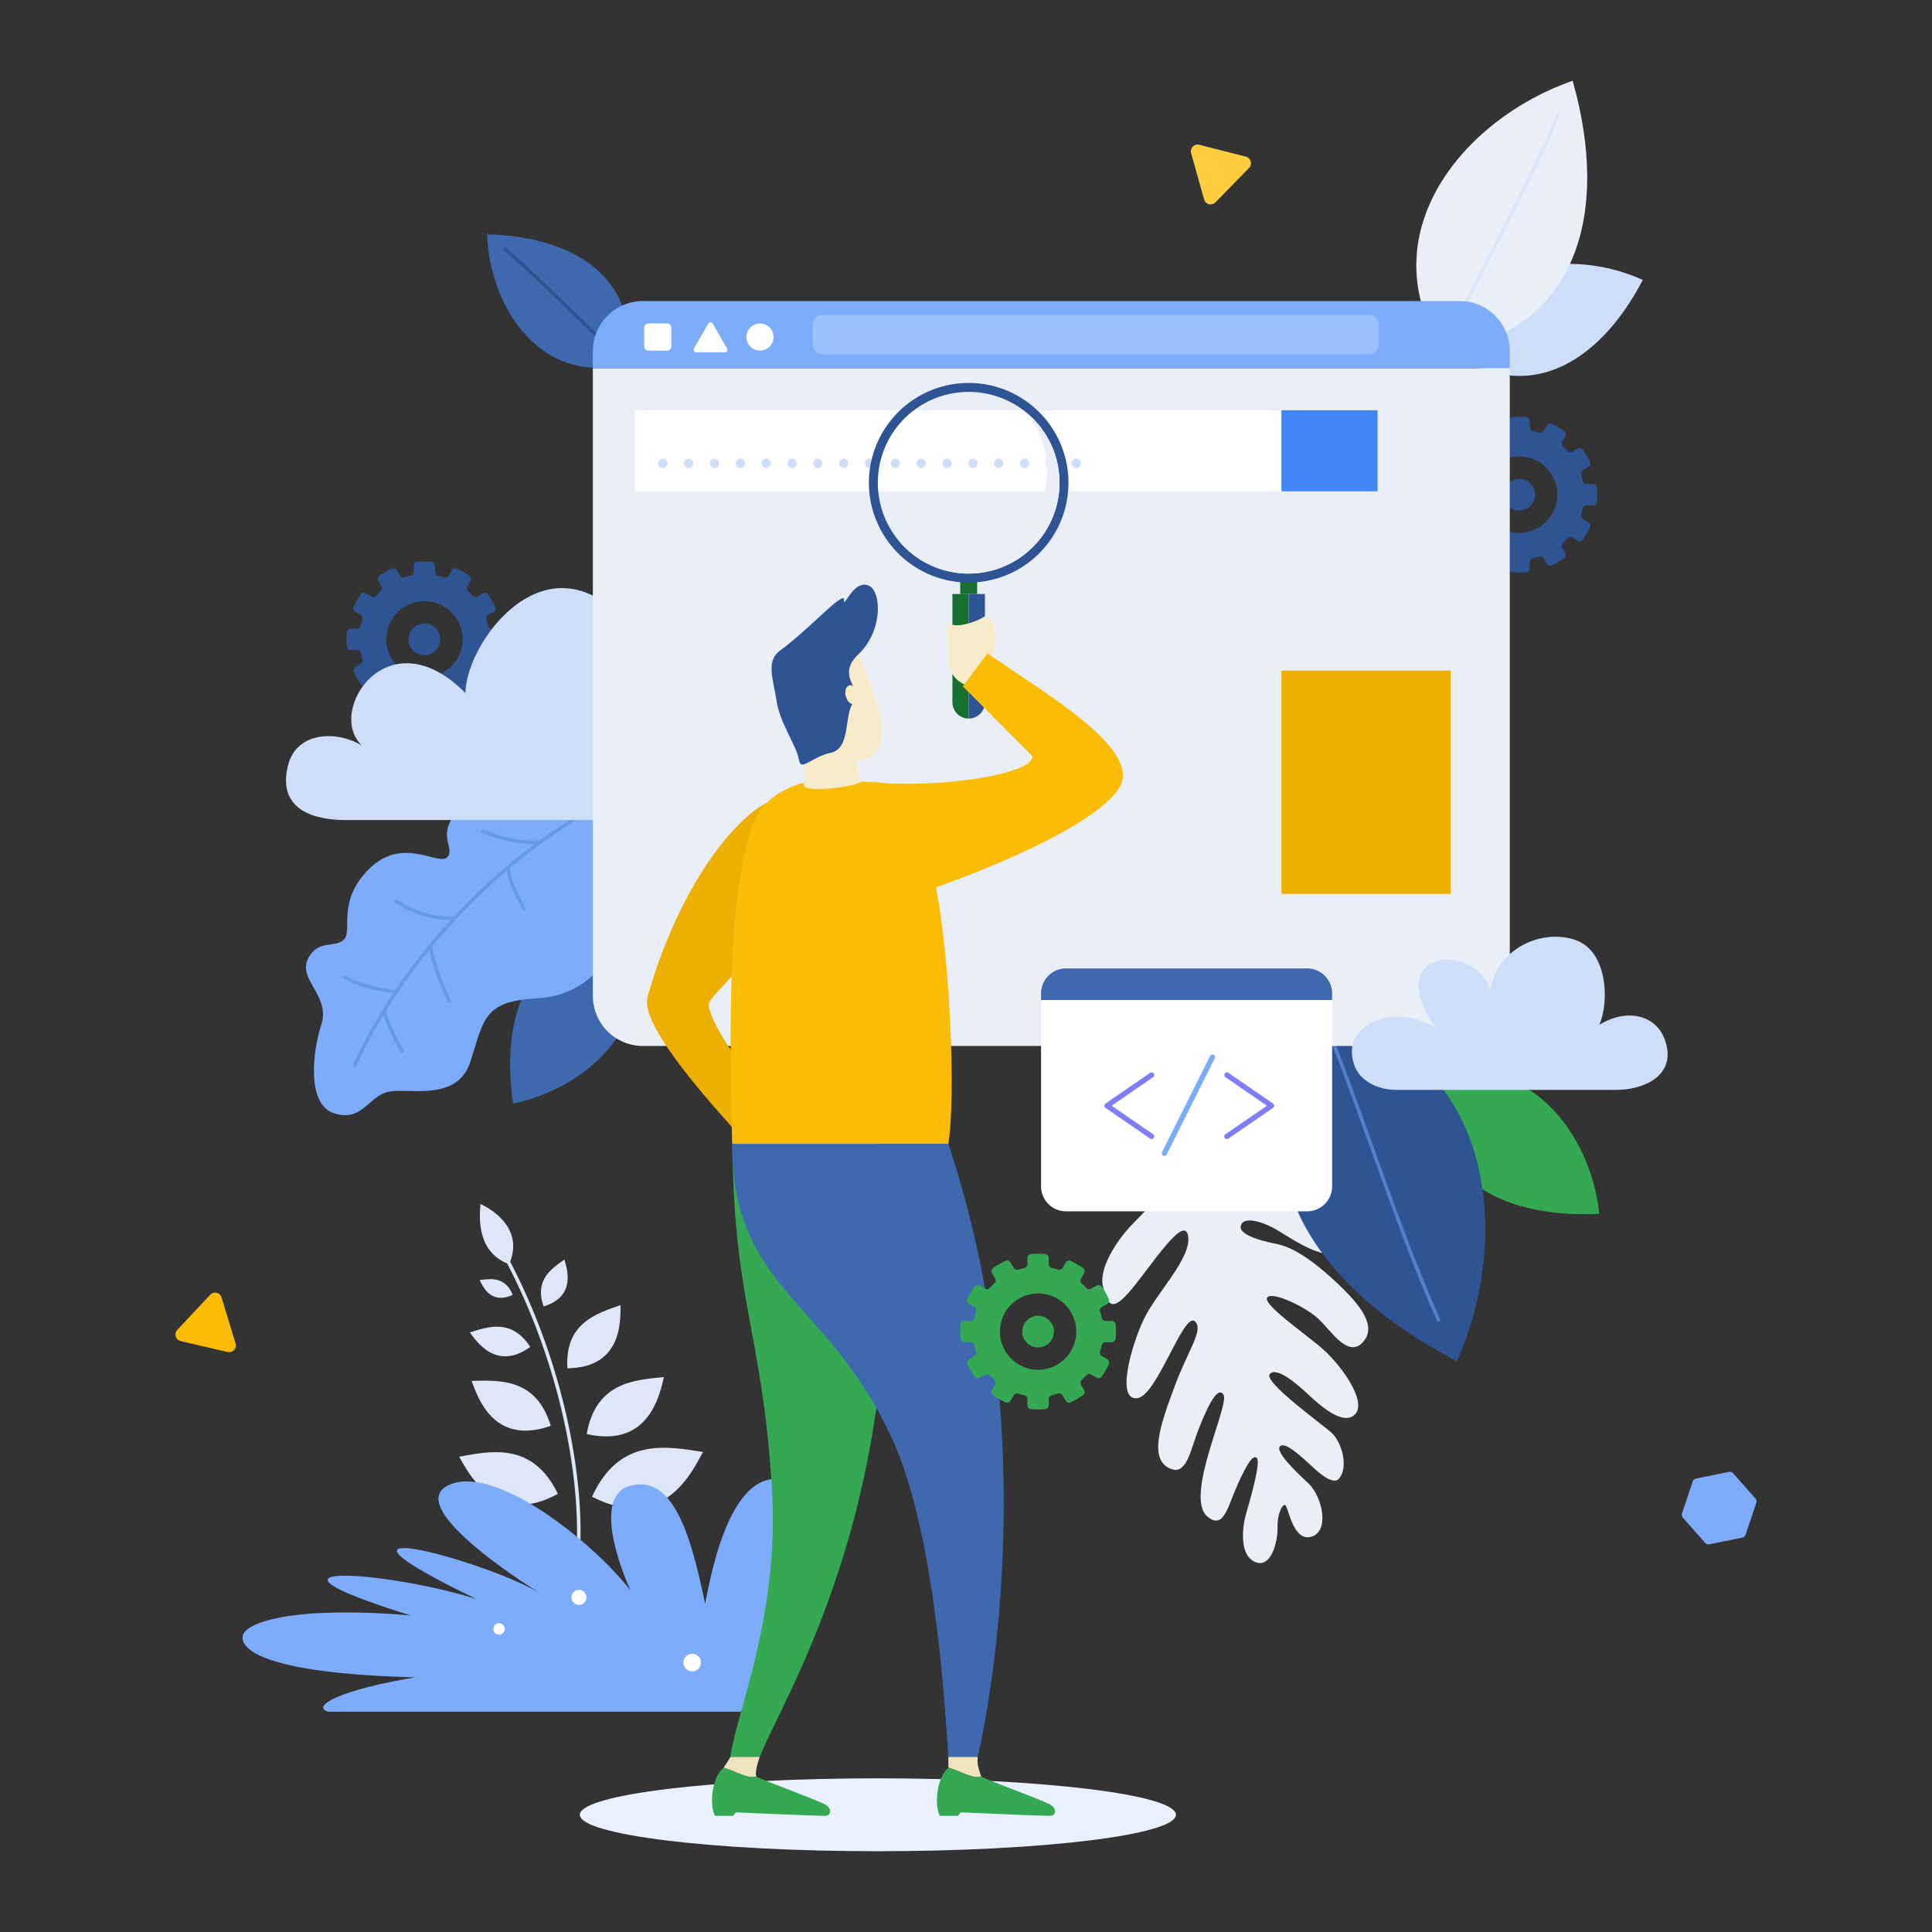 <svg id="SvgjsSvg1333" width="550" height="550" xmlns="http://www.w3.org/2000/svg" version="1.1" xmlns:xlink="http://www.w3.org/1999/xlink" xmlns:svgjs="http://svgjs.com/svgjs"><rect width="100%" height="100%" fill="#333333" stroke="none"/><defs id="SvgjsDefs1334"></defs><g id="SvgjsG1335"><svg xmlns="http://www.w3.org/2000/svg" viewBox="0 0 1100 1100" width="550" height="550"><g data-name="Secondary shapes" fill="#ea4335" class="color000 svgShape"><path fill="#e9f1ff" d="M330.136,1033.256c0-11.465,75.978-20.758,169.698-20.758,93.722,0,169.699,9.293,169.699,20.758,0,11.466-75.977,20.757-169.699,20.757C406.114,1054.012,330.136,1044.722,330.136,1033.256Z" class="colore9efff svgShape"></path><path fill="#34a853" d="M815.627,615.389c-4.662,51.072,34.63,78.624,94.961,75.728C905.584,644.181,868.383,596.406,815.627,615.389Z" class="color20196f svgShape"></path><path fill="#e9eef7" d="M685.153,608.366c-7.789-.605-57.44,53.662-47.682,63.837,7.597,7.924,16.175.041,19.064-3.064,4.552-4.894,14.726-17.379,17.815-13.438,5.591,7.13-24.18,35.423-31.006,42.762-6.825,7.34-18.089,23.449-15.319,34.187,2.772,10.736,5.129,14.774,16.361,1.267,11.236-13.507,30.042-42.869,32.069-30.191,2.028,12.678-17.872,32.073-25.194,47.375-7.322,15.301-16.068,46.916-3.504,44.913,11.234-1.792,26.198-49.599,32.613-43.636,5.13,4.771-3.862,16.152-11.638,37.085-7.776,20.934-14.904,40.772-2.89,46.538,9.648,4.631,11.797-9.825,16.133-21.058,4.337-11.235,10.968-26.65,14.632-20.874,3.664,5.776-22.848,58.655-8.934,69.609,9.206,7.246,11.272-5.835,17.054-18.622,5.781-12.786,8.766-16.853,10.904-14.864,2.136,1.988-2.861,20.504-5.872,30.601-3.015,10.095-3.885,25.606,5.426,28.739,9.311,3.133,12.465-13.546,12.203-19.977-.264-6.431,2.22-12.674,4.135-12.734,1.917-.061,4.294,21.101,15,18.162,10.707-2.938,6.461-22.947-1.663-30.501-8.12-7.555-18.829-18.044-16.074-21.006,2.757-2.965,12.161,5.783,19.572,12.674,7.41,6.893,11.931,7.937,13.768,5.962,6.125-6.585,1.647-21.106-3.768-26.142-5.413-5.038-39.44-29.316-35.371-33.691,4.069-4.375,15.873,6.078,21.858,11.645,5.985,5.565,19.95,18.555,26.775,11.217,6.826-7.339-8.306-28.787-20.363-38.684-12.055-9.898-32.8-24.455-29.649-27.842,3.15-3.387,21.744,5.483,29.01,12.243,7.268,6.759,16.821,22.49,25.223,13.457,8.4-9.033-.988-21.188-15.256-34.459-5.962-5.546-20.859-19.123-33.523-21.555-14.42-2.77-21.153-6.515-20.672-9.9.956-6.744,13.326-2.609,21.476,2.34,8.153,4.95,32.557,21.858,38.02,7.986,5.46-13.872-17.642-22.465-26.595-26.841-8.949-4.378-41.817-17.046-39.095-24.257,2.717-7.21,18.259,4.086,23.452,7.074,5.194,2.987,17.916,5.74,17.685.13C741.105,659.221,699.048,609.443,685.153,608.366Z" class="colore9edf7 svgShape"></path><path fill="#dde7f8" d="M289.892,719.832c-17.328-6.519-17.26-23.989-16.348-34.33C278.692,687.897,298.961,698.816,289.892,719.832Z" class="colordde2f8 svgShape"></path><path fill="none" stroke="#dde7f8" stroke-linecap="round" stroke-linejoin="round" stroke-width="2" d="M329.449,877.917c1.272-38.527-9.313-101.241-40.672-160.703" class="colorStrokedde2f8 svgStroke"></path><path fill="#dde7f8" d="M337.089 852.187c15.478-34.033 42.428-28.729 63.145-25.496C394.709 836.748 378.208 873.301 337.089 852.187zM334.022 816.491c5.239-29.555 27.253-30.812 44.005-32.435C375.74 792.976 370.212 824.693 334.022 816.491zM323.044 779.057c-1.569-25.748 16.572-31.227 30.245-35.955C353.171 751.014 354.933 778.629 323.044 779.057zM309.528 743.835c-5.396-15.096 4.486-21.509 11.827-26.697C322.655 721.881 328.488 738.059 309.528 743.835zM317.646 850.555c-14.369-29.697-38.03-24.45-56.237-21.165C266.495 838.146 281.816 870.042 317.646 850.555zM313.585 811.795c-8.257-27.233-29.123-25.94-45.08-25.586C271.663 794.351 280.436 823.592 313.585 811.795zM301.92 766.907c-10.569-16.322-24.026-11.527-34.432-8.277C271.098 763.376 282.383 780.916 301.92 766.907zM291.931 737.214c-4.309-10.479-12.529-9.169-18.838-8.42C274.655 731.899 279.242 743.151 291.931 737.214z" class="colordde2f8 svgShape"></path><path fill="#7dacfb" d="M421.653,974.562c20.165-13.245,69.856-110.877,30.791-129.8-37.028-17.933-48.773,58.435-50.979,68.354-7.716-37.475-17.815-73.847-42.525-67.233-24.709,6.612,0,59.519,0,59.519-22.504-28.657-78.589-72.763-104.117-59.524-25.529,13.239,51.854,60.724,51.854,60.724-35.164-19.948-140.253-46.807-35.302,3.894-48.05-15.542-141.757-23.169-37.592,9.252-62.696-5.444-94.517,3.092-95.619,11.911-1.102,8.818,17.287,21.292,98.31,23.341-40.018,6.613-60.091,15.976-49.779,19.562Z" class="color807dfb svgShape"></path><path fill="#ffffff" d="M287.389,927.44a3.253,3.253,0,1,0-3.254,3.253A3.254,3.254,0,0,0,287.389,927.44Z" class="colorfff svgShape"></path><circle cx="394.115" cy="946.595" r="5.01" fill="#ffffff" class="colorfff svgShape"></circle><path fill="#ffffff" d="M333.908,909.485a4.276,4.276,0,1,0-4.276,4.277A4.276,4.276,0,0,0,333.908,909.485Z" class="colorfff svgShape"></path><path fill="#2e5494" d="M753.175,579.834c-51.102,72.245-16.235,147.352,76.363,195.159C862.624,700.575,848.357,597.082,753.175,579.834Z" class="color362e94 svgShape"></path><path fill="none" stroke="#5280cc" stroke-linecap="round" stroke-linejoin="round" stroke-width="2" d="M753.175,579.834c15.52,33.82,42.49,120.123,65.889,171.699" class="colorStroke5652cc svgStroke"></path><path fill="#cedef8" d="M827.561,200.838c39.658,28.392,81.162,9.413,107.81-41.477C894.457,140.888,837.367,148.425,827.561,200.838Z" class="colorced3f8 svgShape"></path><path fill="#e9eef7" d="M821.702,200.063c71.457-9.772,96.778-72.331,73.716-154.075C832.693,67.697,779.003,133.787,821.702,200.063Z" class="colore9edf7 svgShape"></path><path fill="none" stroke="#dde7f8" stroke-linecap="round" stroke-linejoin="round" stroke-width="2" d="M821.702,200.063c11.503-28.062,47.885-92.148,65.577-134.783" class="colorStrokedde2f8 svgStroke"></path><path fill="#3e69af" d="M355.002 531.377c-48.773.332-71.2 40.078-62.855 96.915C336.107 619.194 377.869 579.546 355.002 531.377zM356.928 206.928c7.442-45.138-25.742-72.186-79.602-73.496C278.754 175.511 308.772 220.415 356.928 206.928z" class="color423eaf svgShape"></path><path fill="none" stroke="#2e5494" stroke-linecap="round" stroke-linejoin="round" stroke-width="2" d="M356.928,206.928c-14.857-12.219-46.897-46.257-69.431-64.955" class="colorStroke362e94 svgStroke"></path><path fill="#7dacfb" d="M346.468,455.893c-12.378-11.855-52.513-30.586-78.377-2.702-11.706,12.619-14.058,16.625-13.545,23.54.332,4.503,2.862,8.093.264,11.171-4.752,5.626-25.213-12.2-44.365,6.56-19.153,18.762-9.419,35.524-14.65,40.532-5.231,5.01-14.993-.448-20.542,11.155-5.549,11.603,12.879,21.018,7.756,36.904-5.327,16.525-8.227,45.836,7.123,50.786,15.349,4.95,18.848-8.009,29.33-11.786,10.483-3.776,40.519,6.768,48.391-17.646,7.822-24.261,7.245-34.376,38.517-36.067,31.271-1.693,47.398-29.28,45.37-44.712-2.03-15.431,5.753-11.189,9.801-3.073,4.048,8.115,11.231-3.999,10.375-15.357C371.06,493.838,362.004,470.773,346.468,455.893Z" class="color807dfb svgShape"></path><path fill="none" stroke="#6798e9" stroke-linecap="round" stroke-linejoin="round" stroke-width="2" d="M353.966 451.556c-74.342 36.12-127.481 101.069-152.034 155.148M225.62 564.685c-4.001-.122-20.723-2.915-29.174-8.239M218.705 575.403c1.192 6.153 7.898 19.6 10.388 23.088M259.044 522.648c-6.047.313-18.246.304-33.406-9.433M245.249 538.397c-.223 5.774 6.723 23.83 10.495 31.397M289.391 493.757c.334 8.49 5.815 17.415 8.972 23.743M307.944 479.241c-7.952 1.495-22.936-1.432-33.123-6.101" class="colorStroke6b67e9 svgStroke"></path><path fill="#2e5494" d="M823.087,275.57a2.257,2.257,0,0,0-2.253,2.042q-.18,1.99-.183,4.027,0,2.036.183,4.026a2.257,2.257,0,0,0,2.253,2.042h3.479a2.266,2.266,0,0,1,2.21,1.8q.377,1.746.914,3.427a2.266,2.266,0,0,1-1.015,2.661l-3.016,1.741a2.258,2.258,0,0,0-.928,2.897,44.297,44.297,0,0,0,4.031,6.971,2.258,2.258,0,0,0,2.971.64l3.015-1.74a2.265,2.265,0,0,1,2.811.451q1.195,1.314,2.51,2.51a2.267,2.267,0,0,1,.451,2.812l-1.74,3.014a2.258,2.258,0,0,0,.64,2.971,44.302,44.302,0,0,0,6.971,4.031,2.259,2.259,0,0,0,2.897-.929l1.741-3.016a2.266,2.266,0,0,1,2.661-1.014q1.68.537,3.427.914a2.266,2.266,0,0,1,1.8,2.21v3.48a2.257,2.257,0,0,0,2.042,2.253q1.99.18,4.027.183,2.036,0,4.026-.183a2.257,2.257,0,0,0,2.042-2.253v-3.48a2.266,2.266,0,0,1,1.8-2.21q1.746-.377,3.427-.914a2.266,2.266,0,0,1,2.661,1.014l1.741,3.016a2.259,2.259,0,0,0,2.898.929,44.314,44.314,0,0,0,6.971-4.031,2.258,2.258,0,0,0,.64-2.971l-1.74-3.014a2.265,2.265,0,0,1,.451-2.812q1.314-1.194,2.51-2.51a2.266,2.266,0,0,1,2.812-.451l3.014,1.74a2.258,2.258,0,0,0,2.971-.64,44.297,44.297,0,0,0,4.032-6.971,2.259,2.259,0,0,0-.929-2.897l-3.016-1.741a2.267,2.267,0,0,1-1.015-2.661q.537-1.68.915-3.427a2.266,2.266,0,0,1,2.21-1.8h3.48a2.257,2.257,0,0,0,2.252-2.042q.181-1.989.183-4.026,0-2.036-.183-4.027a2.257,2.257,0,0,0-2.252-2.042H903.409a2.266,2.266,0,0,1-2.21-1.8q-.377-1.745-.915-3.427a2.267,2.267,0,0,1,1.015-2.661l3.016-1.741a2.259,2.259,0,0,0,.929-2.897,44.264,44.264,0,0,0-4.032-6.971,2.258,2.258,0,0,0-2.971-.641l-3.014,1.741a2.267,2.267,0,0,1-2.812-.452q-1.194-1.314-2.51-2.51a2.265,2.265,0,0,1-.451-2.812l1.74-3.015a2.258,2.258,0,0,0-.64-2.971,44.316,44.316,0,0,0-6.971-4.032,2.259,2.259,0,0,0-2.898.929l-1.741,3.015a2.266,2.266,0,0,1-2.661,1.015q-1.68-.537-3.427-.915a2.266,2.266,0,0,1-1.8-2.21v-3.479a2.257,2.257,0,0,0-2.042-2.253q-1.989-.18-4.026-.183-2.036,0-4.027.183a2.257,2.257,0,0,0-2.042,2.253v3.479a2.266,2.266,0,0,1-1.8,2.21q-1.745.377-3.427.915a2.266,2.266,0,0,1-2.661-1.015l-1.741-3.015a2.259,2.259,0,0,0-2.897-.929,44.304,44.304,0,0,0-6.971,4.032,2.257,2.257,0,0,0-.64,2.971l1.74,3.015a2.267,2.267,0,0,1-.451,2.812q-1.314,1.194-2.51,2.51a2.266,2.266,0,0,1-2.811.452l-3.015-1.741a2.258,2.258,0,0,0-2.971.641,44.263,44.263,0,0,0-4.031,6.971,2.258,2.258,0,0,0,.928,2.897l3.016,1.741a2.266,2.266,0,0,1,1.015,2.661q-.536,1.68-.914,3.427a2.266,2.266,0,0,1-2.21,1.8Zm41.9-15.655a21.724,21.724,0,1,1-21.724,21.724A21.724,21.724,0,0,1,864.988,259.915Z" class="color362e94 svgShape"></path><path fill="#2e5494" d="M855.967 281.639a9.02 9.02 0 119.02 9.02A9.02 9.02 0 01855.967 281.639zM199.738 357.956a2.257 2.257 0 00-2.253 2.042q-.18 1.99-.183 4.027 0 2.036.183 4.026a2.257 2.257 0 002.253 2.042h3.479a2.266 2.266 0 012.21 1.8q.377 1.746.914 3.427a2.266 2.266 0 01-1.015 2.661l-3.016 1.741a2.258 2.258 0 00-.929 2.897 44.307 44.307 0 004.032 6.971 2.258 2.258 0 002.971.64l3.015-1.74a2.265 2.265 0 012.811.451q1.195 1.314 2.51 2.51a2.267 2.267 0 01.451 2.812l-1.741 3.015a2.258 2.258 0 00.641 2.971 44.294 44.294 0 006.971 4.031 2.259 2.259 0 002.897-.929l1.741-3.016a2.266 2.266 0 012.661-1.014q1.68.536 3.427.914a2.266 2.266 0 011.8 2.21v3.48a2.257 2.257 0 002.042 2.253q1.989.18 4.027.183 2.036 0 4.026-.183a2.257 2.257 0 002.042-2.253v-3.48a2.266 2.266 0 011.8-2.21q1.746-.377 3.427-.914a2.266 2.266 0 012.661 1.014l1.741 3.016a2.259 2.259 0 002.898.929 44.323 44.323 0 006.971-4.031 2.258 2.258 0 00.64-2.971l-1.74-3.015a2.265 2.265 0 01.451-2.812q1.314-1.194 2.51-2.51a2.266 2.266 0 012.812-.451l3.014 1.74a2.258 2.258 0 002.971-.64 44.296 44.296 0 004.032-6.971 2.258 2.258 0 00-.929-2.897l-3.016-1.741a2.267 2.267 0 01-1.015-2.661q.537-1.68.915-3.427a2.266 2.266 0 012.21-1.8h3.48a2.257 2.257 0 002.252-2.042q.181-1.989.183-4.026 0-2.036-.183-4.027a2.257 2.257 0 00-2.252-2.042h-3.48a2.266 2.266 0 01-2.21-1.8q-.377-1.745-.915-3.427a2.267 2.267 0 011.015-2.661l3.016-1.741a2.259 2.259 0 00.929-2.897 44.26 44.26 0 00-4.032-6.971 2.258 2.258 0 00-2.971-.641l-3.014 1.741a2.267 2.267 0 01-2.812-.452q-1.194-1.314-2.51-2.509a2.266 2.266 0 01-.451-2.812l1.74-3.015a2.258 2.258 0 00-.64-2.971 44.324 44.324 0 00-6.971-4.032 2.259 2.259 0 00-2.898.929l-1.741 3.015a2.266 2.266 0 01-2.661 1.015q-1.68-.537-3.427-.914a2.266 2.266 0 01-1.8-2.21v-3.479a2.257 2.257 0 00-2.042-2.253q-1.989-.18-4.026-.183-2.037 0-4.027.183a2.257 2.257 0 00-2.042 2.253v3.479a2.266 2.266 0 01-1.8 2.21q-1.745.377-3.427.914a2.266 2.266 0 01-2.661-1.015l-1.741-3.015a2.259 2.259 0 00-2.897-.929 44.296 44.296 0 00-6.971 4.032 2.257 2.257 0 00-.641 2.971l1.741 3.015a2.267 2.267 0 01-.451 2.812q-1.314 1.194-2.51 2.509a2.266 2.266 0 01-2.811.452l-3.015-1.741a2.258 2.258 0 00-2.971.641 44.271 44.271 0 00-4.032 6.971 2.258 2.258 0 00.929 2.897l3.016 1.741a2.266 2.266 0 011.015 2.661q-.537 1.68-.914 3.427a2.266 2.266 0 01-2.21 1.8zm41.901-15.655a21.724 21.724 0 11-21.724 21.724A21.724 21.724 0 01241.638 342.301z" class="color362e94 svgShape"></path><circle cx="241.638" cy="364.025" r="9.02" fill="#2e5494" class="color362e94 svgShape"></circle><path fill="#cedef8" d="M196.435,466.896c-15.911,0-39.03-4.899-32.458-31.085,5.005-19.945,28.784-19.746,42.257-11.172-21.123-19.286,14.698-74.717,58.793-30.009,0-25.11,36.015-78.251,76.554-53.281,33.071,20.37,21.435,52.669,6.737,68.592,18.985-10.411,48.688-10.105,58.181,14.086,9.493,24.191-4.899,42.87-27.559,42.87Z" class="colorced3f8 svgShape"></path><path fill="#e9eef7" d="M337.542,209.615V567.116a28.503,28.503,0,0,0,28.419,28.419H831.19A28.503,28.503,0,0,0,859.609,567.116V209.615Z" class="colore9edf7 svgShape"></path><path fill="#7dacfb" d="M859.609,199.819A28.503,28.503,0,0,0,831.19,171.4H365.961a28.503,28.503,0,0,0-28.419,28.419v9.796H859.609Z" class="color807dfb svgShape"></path><path fill="#ffffff" d="M424.979 191.887a7.723 7.723 0 117.723 7.723A7.723 7.723 0 01424.979 191.887zM396.629 200.586c-1.544 0-2.175-1.093-1.403-2.43L403.114 184.492c.772-1.337 2.036-1.337 2.807 0l7.889 13.664c.771 1.337.139 2.43-1.404 2.43zM369.132 184.163h10.766a2.34 2.34 0 012.34 2.34V197.269a2.34 2.34 0 01-2.34 2.34H369.132a2.34 2.34 0 01-2.34-2.34V186.503A2.34 2.34 0 01369.132 184.163z" class="colorfff svgShape"></path><path fill="#9cc1ff" d="M468.371,179.301H779.325a5.684,5.684,0,0,1,5.684,5.684v11.045a5.684,5.684,0,0,1-5.684,5.684h-310.954a5.684,5.684,0,0,1-5.684-5.684V184.985A5.684,5.684,0,0,1,468.371,179.301Z" class="color9f9cff svgShape"></path><rect width="368.08" height="46.131" x="361.511" y="233.585" fill="#ffffff" class="colorfff svgShape"></rect><rect width="54.729" height="46.131" x="729.591" y="233.585" fill="#4285f4" class="color6b67e9 svgShape"></rect><path fill="#cedef8" d="M374.761 263.823a2.643 2.643 0 112.643 2.644A2.643 2.643 0 01374.761 263.823zM389.469 263.823a2.643 2.643 0 112.643 2.644A2.644 2.644 0 01389.469 263.823zM404.178 263.823a2.643 2.643 0 112.643 2.644A2.644 2.644 0 01404.178 263.823zM418.886 263.823a2.644 2.644 0 112.643 2.644A2.643 2.643 0 01418.886 263.823zM433.595 263.823a2.643 2.643 0 112.643 2.644A2.644 2.644 0 01433.595 263.823zM448.303 263.823a2.643 2.643 0 112.644 2.644A2.644 2.644 0 01448.303 263.823zM463.012 263.823a2.644 2.644 0 112.644 2.644A2.644 2.644 0 01463.012 263.823zM477.72 263.823a2.643 2.643 0 112.643 2.644A2.644 2.644 0 01477.72 263.823zM492.429 263.823a2.644 2.644 0 112.643 2.644A2.643 2.643 0 01492.429 263.823zM507.137 263.823a2.644 2.644 0 112.643 2.644A2.644 2.644 0 01507.137 263.823zM521.845 263.823a2.645 2.645 0 112.645 2.644A2.645 2.645 0 01521.845 263.823zM536.554 263.823a2.645 2.645 0 112.645 2.644A2.645 2.645 0 01536.554 263.823zM551.263 263.823a2.645 2.645 0 112.645 2.644A2.645 2.645 0 01551.263 263.823zM565.972 263.823a2.645 2.645 0 112.645 2.644A2.645 2.645 0 01565.972 263.823zM580.681 263.823a2.645 2.645 0 112.645 2.644A2.645 2.645 0 01580.681 263.823zM595.391 263.823a2.645 2.645 0 112.645 2.644A2.645 2.645 0 01595.391 263.823zM610.1 263.823a2.645 2.645 0 112.645 2.644A2.645 2.645 0 01610.1 263.823z" class="colorced3f8 svgShape"></path><rect width="96.389" height="127.17" x="729.591" y="381.788" fill="#edb000" class="colored9f00 svgShape"></rect><g style="mix-blend-mode:multiply" fill="#ea4335" class="color000 svgShape"><line x1="702.593" x2="825.98" y1="299.61" y2="299.61" fill="none" stroke="#e9eef7" stroke-width="4" class="colorStrokee9edf7 svgStroke"></line><line x1="397.797" x2="675.596" y1="299.61" y2="299.61" fill="none" stroke="#e9eef7" stroke-width="4" class="colorStrokee9edf7 svgStroke"></line><line x1="518.577" x2="825.98" y1="315.713" y2="315.713" fill="none" stroke="#e9eef7" stroke-width="4" class="colorStrokee9edf7 svgStroke"></line><line x1="361.511" x2="475.477" y1="315.713" y2="315.713" fill="none" stroke="#e9eef7" stroke-width="4" class="colorStrokee9edf7 svgStroke"></line><line x1="613.31" x2="825.98" y1="331.817" y2="331.817" fill="none" stroke="#e9eef7" stroke-width="4" class="colorStrokee9edf7 svgStroke"></line><line x1="361.511" x2="591.047" y1="331.817" y2="331.817" fill="none" stroke="#e9eef7" stroke-width="4" class="colorStrokee9edf7 svgStroke"></line><line x1="361.511" x2="825.98" y1="347.921" y2="347.921" fill="none" stroke="#e9eef7" stroke-width="4" class="colorStrokee9edf7 svgStroke"></line><line x1="361.511" x2="825.98" y1="364.025" y2="364.025" fill="none" stroke="#e9eef7" stroke-width="4" class="colorStrokee9edf7 svgStroke"></line><line x1="600.283" x2="703.303" y1="396.232" y2="396.232" fill="none" stroke="#e9eef7" stroke-width="4" class="colorStrokee9edf7 svgStroke"></line><line x1="397.797" x2="555.523" y1="396.232" y2="396.232" fill="none" stroke="#e9eef7" stroke-width="4" class="colorStrokee9edf7 svgStroke"></line><line x1="361.511" x2="703.303" y1="412.336" y2="412.336" fill="none" stroke="#e9eef7" stroke-width="4" class="colorStrokee9edf7 svgStroke"></line><line x1="361.511" x2="703.303" y1="428.44" y2="428.44" fill="none" stroke="#e9eef7" stroke-width="4" class="colorStrokee9edf7 svgStroke"></line><line x1="361.511" x2="703.303" y1="444.544" y2="444.544" fill="none" stroke="#e9eef7" stroke-width="4" class="colorStrokee9edf7 svgStroke"></line><line x1="649.307" x2="703.303" y1="460.647" y2="460.647" fill="none" stroke="#e9eef7" stroke-width="4" class="colorStrokee9edf7 svgStroke"></line><line x1="361.511" x2="632.255" y1="460.647" y2="460.647" fill="none" stroke="#e9eef7" stroke-width="4" class="colorStrokee9edf7 svgStroke"></line><line x1="577.547" x2="703.303" y1="476.751" y2="476.751" fill="none" stroke="#e9eef7" stroke-width="4" class="colorStrokee9edf7 svgStroke"></line><line x1="361.511" x2="548.418" y1="476.751" y2="476.751" fill="none" stroke="#e9eef7" stroke-width="4" class="colorStrokee9edf7 svgStroke"></line><line x1="361.511" x2="674.173" y1="492.855" y2="492.855" fill="none" stroke="#e9eef7" stroke-width="4" class="colorStrokee9edf7 svgStroke"></line><line x1="361.511" x2="703.303" y1="508.959" y2="508.959" fill="none" stroke="#e9eef7" stroke-width="4" class="colorStrokee9edf7 svgStroke"></line><line x1="600.993" x2="703.303" y1="525.062" y2="525.062" fill="none" stroke="#e9eef7" stroke-width="4" class="colorStrokee9edf7 svgStroke"></line><line x1="361.511" x2="576.127" y1="525.062" y2="525.062" fill="none" stroke="#e9eef7" stroke-width="4" class="colorStrokee9edf7 svgStroke"></line><line x1="361.511" x2="703.303" y1="541.166" y2="541.166" fill="none" stroke="#e9eef7" stroke-width="4" class="colorStrokee9edf7 svgStroke"></line><line x1="361.511" x2="703.303" y1="557.27" y2="557.27" fill="none" stroke="#e9eef7" stroke-width="4" class="colorStrokee9edf7 svgStroke"></line></g><rect width="8.283" height="9.662" x="547.386" y="329.249" fill="#196f30" transform="rotate(90.011 551.528 334.08)" class="color1f196f svgShape"></rect><path fill="#2e5493" d="M560.787,399.844V338.222l-9.26.001v70.882A9.26,9.26,0,0,0,560.787,399.844Z" class="color362e93 svgShape"></path><path fill="#196f30" d="M542.268,338.222l-.002,61.622a9.262,9.262,0,0,0,9.261,9.26V338.223Z" class="color1f196f svgShape"></path><path fill="#2e5493" d="M591.702,234.685a56.813,56.813,0,1,0-.001,80.345A56.815,56.815,0,0,0,591.702,234.685Zm-39.88,91.896a51.725,51.725,0,1,1,51.429-52.019A51.725,51.725,0,0,1,551.822,326.581Z" class="color362e93 svgShape"></path><path d="M584.156,234.721a51.725,51.725,0,0,1-72.391,73.217,51.725,51.725,0,1,0,72.391-73.217Z" style="mix-blend-mode:multiply" fill="#e9eef7" class="colore9edf7 svgShape"></path><path fill="#edb000" d="M419.871,602.511c-7.585-8.881-16.399-24.874-16.399-30.736,2.369-7.104,16.297-14.456,23.029-33.207,10.441-29.078,10.12-81.546,10.12-81.546-20.609,10.618-50.996,50.618-67.934,110.584-3.584,12.687,20.384,43.419,47.934,73.918C417.043,634.668,418.907,612.782,419.871,602.511Z" class="colored9f00 svgShape"></path><path fill="#34a853" d="M416.898,651.223c1.135,92.111,17.088,106.899,22.603,196.161,4.497,72.776-20.541,128.369-23.663,152.949h16.73c12.3-32.603,90.738-151.674,67.632-349.109Z" class="color20196f svgShape"></path><path fill="#f0e4c0" d="M411.94,1006.449a69.781,69.781,0,0,0,3.897-6.117h16.73c-1.642,4.731-2.623,8.76-1.978,11.129C426.237,1013.128,419.874,1008.819,411.94,1006.449Z" class="colorf0ccc0 svgShape"></path><path fill="#34a853" d="M411.94,1006.449c7.934,2.37,14.297,6.679,18.649,5.012,2.301,1.667,36.227,13.874,39.683,16.236,3.529,2.42,3.014,6.17-.727,6.17-5.469,0-50.516-1.98-50.516-1.98-.914.988-1.654,1.98-1.654,1.98H407.08C404.01,1028.546,404.842,1012.574,411.94,1006.449Z" class="color20196f svgShape"></path><path fill="#3e69af" d="M416.898,651.223c0,83.948,54.795,87.734,91.62,169.232,25.276,55.941,30.301,165.097,31.436,179.878h16.728c9.099-39.802,35.614-191.737-16.728-349.109Z" class="color423eaf svgShape"></path><path fill="#f0e4c0" d="M540,1006.449c-.047-2.777-.047-6.117-.047-6.117h16.728c-.626,4.731,1.322,8.76,1.965,11.129C554.296,1013.128,547.929,1008.819,540,1006.449Z" class="colorf0ccc0 svgShape"></path><path fill="#34a853" d="M540,1006.449c7.929,2.37,14.296,6.679,18.646,5.012,2.304,1.667,36.228,13.874,39.683,16.236,3.532,2.42,3.017,6.17-.726,6.17-5.47,0-50.518-1.98-50.518-1.98-.91.988-1.655,1.98-1.655,1.98H535.135C532.069,1028.546,532.898,1012.574,540,1006.449Z" class="color20196f svgShape"></path><path fill="#fbbc05" d="M455.649,446.065c-24.056,8.547-29.43,19.445-35.76,63.697-6.325,44.25-2.992,141.461-2.992,141.461H539.953c4.384-26.722.985-109.159-7.987-150.641-4.819-22.284-5.969-53.081-31.255-55.075C482.908,444.104,455.649,446.065,455.649,446.065Z" class="colorfcba06 svgShape"></path><path fill="#f7ebc9" d="M488.914,372.31c3.363,9.793,16.496,38.061,12.8,50.006-3.023,9.805-12.673,13.336-29.812,11.185-17.151-2.147-23.782-31.122-27.616-39.093C438.228,381.785,481.835,351.702,488.914,372.31Z" class="colorf7d3c9 svgShape"></path><path fill="#f7ebc9" d="M486.991,432.159c.911,5.224,3.206,12.884,3.206,12.884-2.255,3.054-35.537,6.915-32.292,1.477,1.159-9.588.389-31.82.389-31.82Z" class="colorf7d3c9 svgShape"></path><path fill="#2e5494" d="M444.217,370.332c15.012-10.844,33.367-31.214,36.162-29.638.505.286-.309,1.638.292,1.993.978.573,6.232-12.487,13.844-9.293,7.611,3.193,8.137,25.905-5.6,38.916-13.739,13.011,3.144,20.316-2.764,27.226-5.906,6.911-1.381,26.456-13.085,29.045-11.708,2.591-17.076,11.198-18.241,3.75-1.165-7.447-10.848-20.721-12.719-33.386C440.232,386.281,435.894,376.347,444.217,370.332Z" class="color362e94 svgShape"></path><path fill="#f7ebc9" d="M481.537 396.365c-.742-2.926.181-5.682 2.059-6.161 1.881-.478 4.008 1.507 4.751 4.431.745 2.924-.178 5.682-2.059 6.161C484.408 401.273 482.282 399.291 481.537 396.365zM549.034 389.641c-5.516-2.474-10.077-8.142-9.09-17.879.986-9.736-3.61-17.5 2.324-16.022 5.934 1.479 16.988-3.398 18.52-4.93 6.639 0 6.253 16.909 4.421 21.691S549.034 389.641 549.034 389.641z" class="colorf7d3c9 svgShape"></path><path fill="#fbbc05" d="M499.027,445.507c33.441,3.246,88.828-4.082,88.828-14.928-7.077-7.077-39.654-39.838-39.654-39.838,7.721-10.191,14.018-18.702,14.018-18.702,36.45,24.987,89.013,55.798,74.717,76.996-19.289,28.598-115.142,60.033-115.142,60.033Z" class="colorfcba06 svgShape"></path><path fill="#3e69af" d="M758.452,565.588A14.251,14.251,0,0,0,744.242,551.379H606.95a14.251,14.251,0,0,0-14.21,14.21v3.767H758.452Z" class="color423eaf svgShape"></path><path fill="#ffffff" d="M592.74,569.355V675.476a14.251,14.251,0,0,0,14.21,14.21H744.242A14.251,14.251,0,0,0,758.452,675.476V569.355Z" class="colorfff svgShape"></path><line x1="662.923" x2="690.332" y1="656.652" y2="601.838" fill="none" stroke="#7dacfb" stroke-linecap="round" stroke-linejoin="round" stroke-width="3" class="colorStroke807dfb svgStroke"></line><polyline fill="none" stroke="#807dfb" stroke-linecap="round" stroke-linejoin="round" stroke-width="3" points="655.694 647.039 630.27 629.548 655.694 612.057"></polyline><polyline fill="none" stroke="#807dfb" stroke-linecap="round" stroke-linejoin="round" stroke-width="3" points="698.531 612.057 723.957 629.548 698.531 647.039"></polyline><path fill="#cedef8" d="M920.523,620.532c14.361,0,33.405-7.384,28.031-26.513-4.802-17.092-23.06-19.884-37.973-10.495,5.523-12.151,5.247-41.702-13.532-48.33-18.78-6.628-45.016,4.695-48.33,28.446-9.39-27.617-62.967-23.199-30.931,22.094-20.989-14.361-48.054-4.419-48.054,12.704s15.466,22.094,24.856,22.094Z" class="colorced3f8 svgShape"></path><path fill="#34a853" d="M549.147,752.091a2.257,2.257,0,0,0-2.253,2.042q-.18,1.99-.183,4.027,0,2.036.183,4.026a2.257,2.257,0,0,0,2.253,2.042h3.479a2.266,2.266,0,0,1,2.21,1.8q.377,1.746.914,3.427a2.266,2.266,0,0,1-1.015,2.661l-3.016,1.741a2.258,2.258,0,0,0-.928,2.897,44.28,44.28,0,0,0,4.031,6.971,2.258,2.258,0,0,0,2.971.64l3.015-1.74a2.265,2.265,0,0,1,2.811.451q1.195,1.314,2.51,2.51a2.267,2.267,0,0,1,.452,2.812l-1.74,3.014a2.258,2.258,0,0,0,.64,2.971,44.311,44.311,0,0,0,6.971,4.032,2.259,2.259,0,0,0,2.897-.929l1.741-3.016a2.267,2.267,0,0,1,2.661-1.015q1.68.537,3.427.914a2.266,2.266,0,0,1,1.8,2.21v3.48a2.257,2.257,0,0,0,2.042,2.253q1.99.18,4.027.183,2.036,0,4.026-.183a2.257,2.257,0,0,0,2.042-2.253v-3.48a2.266,2.266,0,0,1,1.8-2.21q1.746-.377,3.427-.914a2.266,2.266,0,0,1,2.661,1.015l1.741,3.016a2.259,2.259,0,0,0,2.898.929,44.319,44.319,0,0,0,6.971-4.032,2.258,2.258,0,0,0,.64-2.971l-1.74-3.014a2.266,2.266,0,0,1,.451-2.812q1.314-1.194,2.51-2.51a2.266,2.266,0,0,1,2.812-.451l3.014,1.74a2.258,2.258,0,0,0,2.971-.64,44.271,44.271,0,0,0,4.032-6.971,2.259,2.259,0,0,0-.929-2.897l-3.016-1.741a2.267,2.267,0,0,1-1.015-2.661q.537-1.68.915-3.427a2.266,2.266,0,0,1,2.21-1.8h3.48a2.257,2.257,0,0,0,2.252-2.042q.181-1.989.183-4.026,0-2.036-.183-4.027a2.257,2.257,0,0,0-2.252-2.042h-3.48a2.266,2.266,0,0,1-2.21-1.8q-.377-1.745-.915-3.427a2.267,2.267,0,0,1,1.015-2.661l3.016-1.741a2.259,2.259,0,0,0,.929-2.897,44.264,44.264,0,0,0-4.032-6.971,2.258,2.258,0,0,0-2.971-.64l-3.014,1.74a2.267,2.267,0,0,1-2.812-.451q-1.194-1.314-2.51-2.51a2.266,2.266,0,0,1-.451-2.812l1.74-3.015a2.258,2.258,0,0,0-.64-2.971,44.317,44.317,0,0,0-6.971-4.032,2.259,2.259,0,0,0-2.898.929l-1.741,3.015a2.266,2.266,0,0,1-2.661,1.015q-1.68-.537-3.427-.914a2.266,2.266,0,0,1-1.8-2.21v-3.479a2.257,2.257,0,0,0-2.042-2.253q-1.989-.18-4.026-.183-2.036,0-4.027.183a2.257,2.257,0,0,0-2.042,2.253V719.739a2.266,2.266,0,0,1-1.8,2.21q-1.745.377-3.427.914a2.266,2.266,0,0,1-2.661-1.015l-1.741-3.015a2.259,2.259,0,0,0-2.897-.929,44.31,44.31,0,0,0-6.971,4.032,2.258,2.258,0,0,0-.64,2.971l1.74,3.015a2.267,2.267,0,0,1-.452,2.812q-1.314,1.194-2.51,2.51a2.266,2.266,0,0,1-2.811.451l-3.015-1.74a2.258,2.258,0,0,0-2.971.64,44.273,44.273,0,0,0-4.031,6.971,2.258,2.258,0,0,0,.928,2.897l3.016,1.741a2.266,2.266,0,0,1,1.015,2.661q-.536,1.68-.914,3.427a2.266,2.266,0,0,1-2.21,1.8Zm41.9-15.655a21.724,21.724,0,1,1-21.724,21.724A21.724,21.724,0,0,1,591.047,736.436Z" class="color20196f svgShape"></path><path fill="#34a853" d="M582.027,758.16a9.02,9.02,0,1,1,9.02,9.02A9.02,9.02,0,0,1,582.027,758.16Z" class="color20196f svgShape"></path><path fill="#7dacfb" d="M984.404,838.032l-18.771,3.81a2.506,2.506,0,0,0-1.877,1.659l-6.086,18.159a2.505,2.505,0,0,0,.498,2.455l12.685,14.349a2.503,2.503,0,0,0,2.373.795l18.77-3.809a2.503,2.503,0,0,0,1.876-1.658l6.086-18.161a2.504,2.504,0,0,0-.498-2.454l-12.684-14.351A2.503,2.503,0,0,0,984.404,838.032Z" class="color807dfb svgShape"></path><path fill="#ffce3e" d="M678.163,87.198l7.4,26.356a3.85,3.85,0,0,0,6.463,1.649l19.125-19.586a3.85,3.85,0,0,0-1.802-6.422l-26.529-6.77A3.85,3.85,0,0,0,678.163,87.198Z" class="colorffd03e svgShape"></path><path fill="#fbbc05" d="M119.655,737.194l-18.701,19.99a3.85,3.85,0,0,0,1.94,6.382l26.663,6.199a3.851,3.851,0,0,0,4.559-4.872l-7.965-26.189A3.848,3.848,0,0,0,119.655,737.194Z" class="colorfcba06 svgShape"></path></g></svg></g></svg>